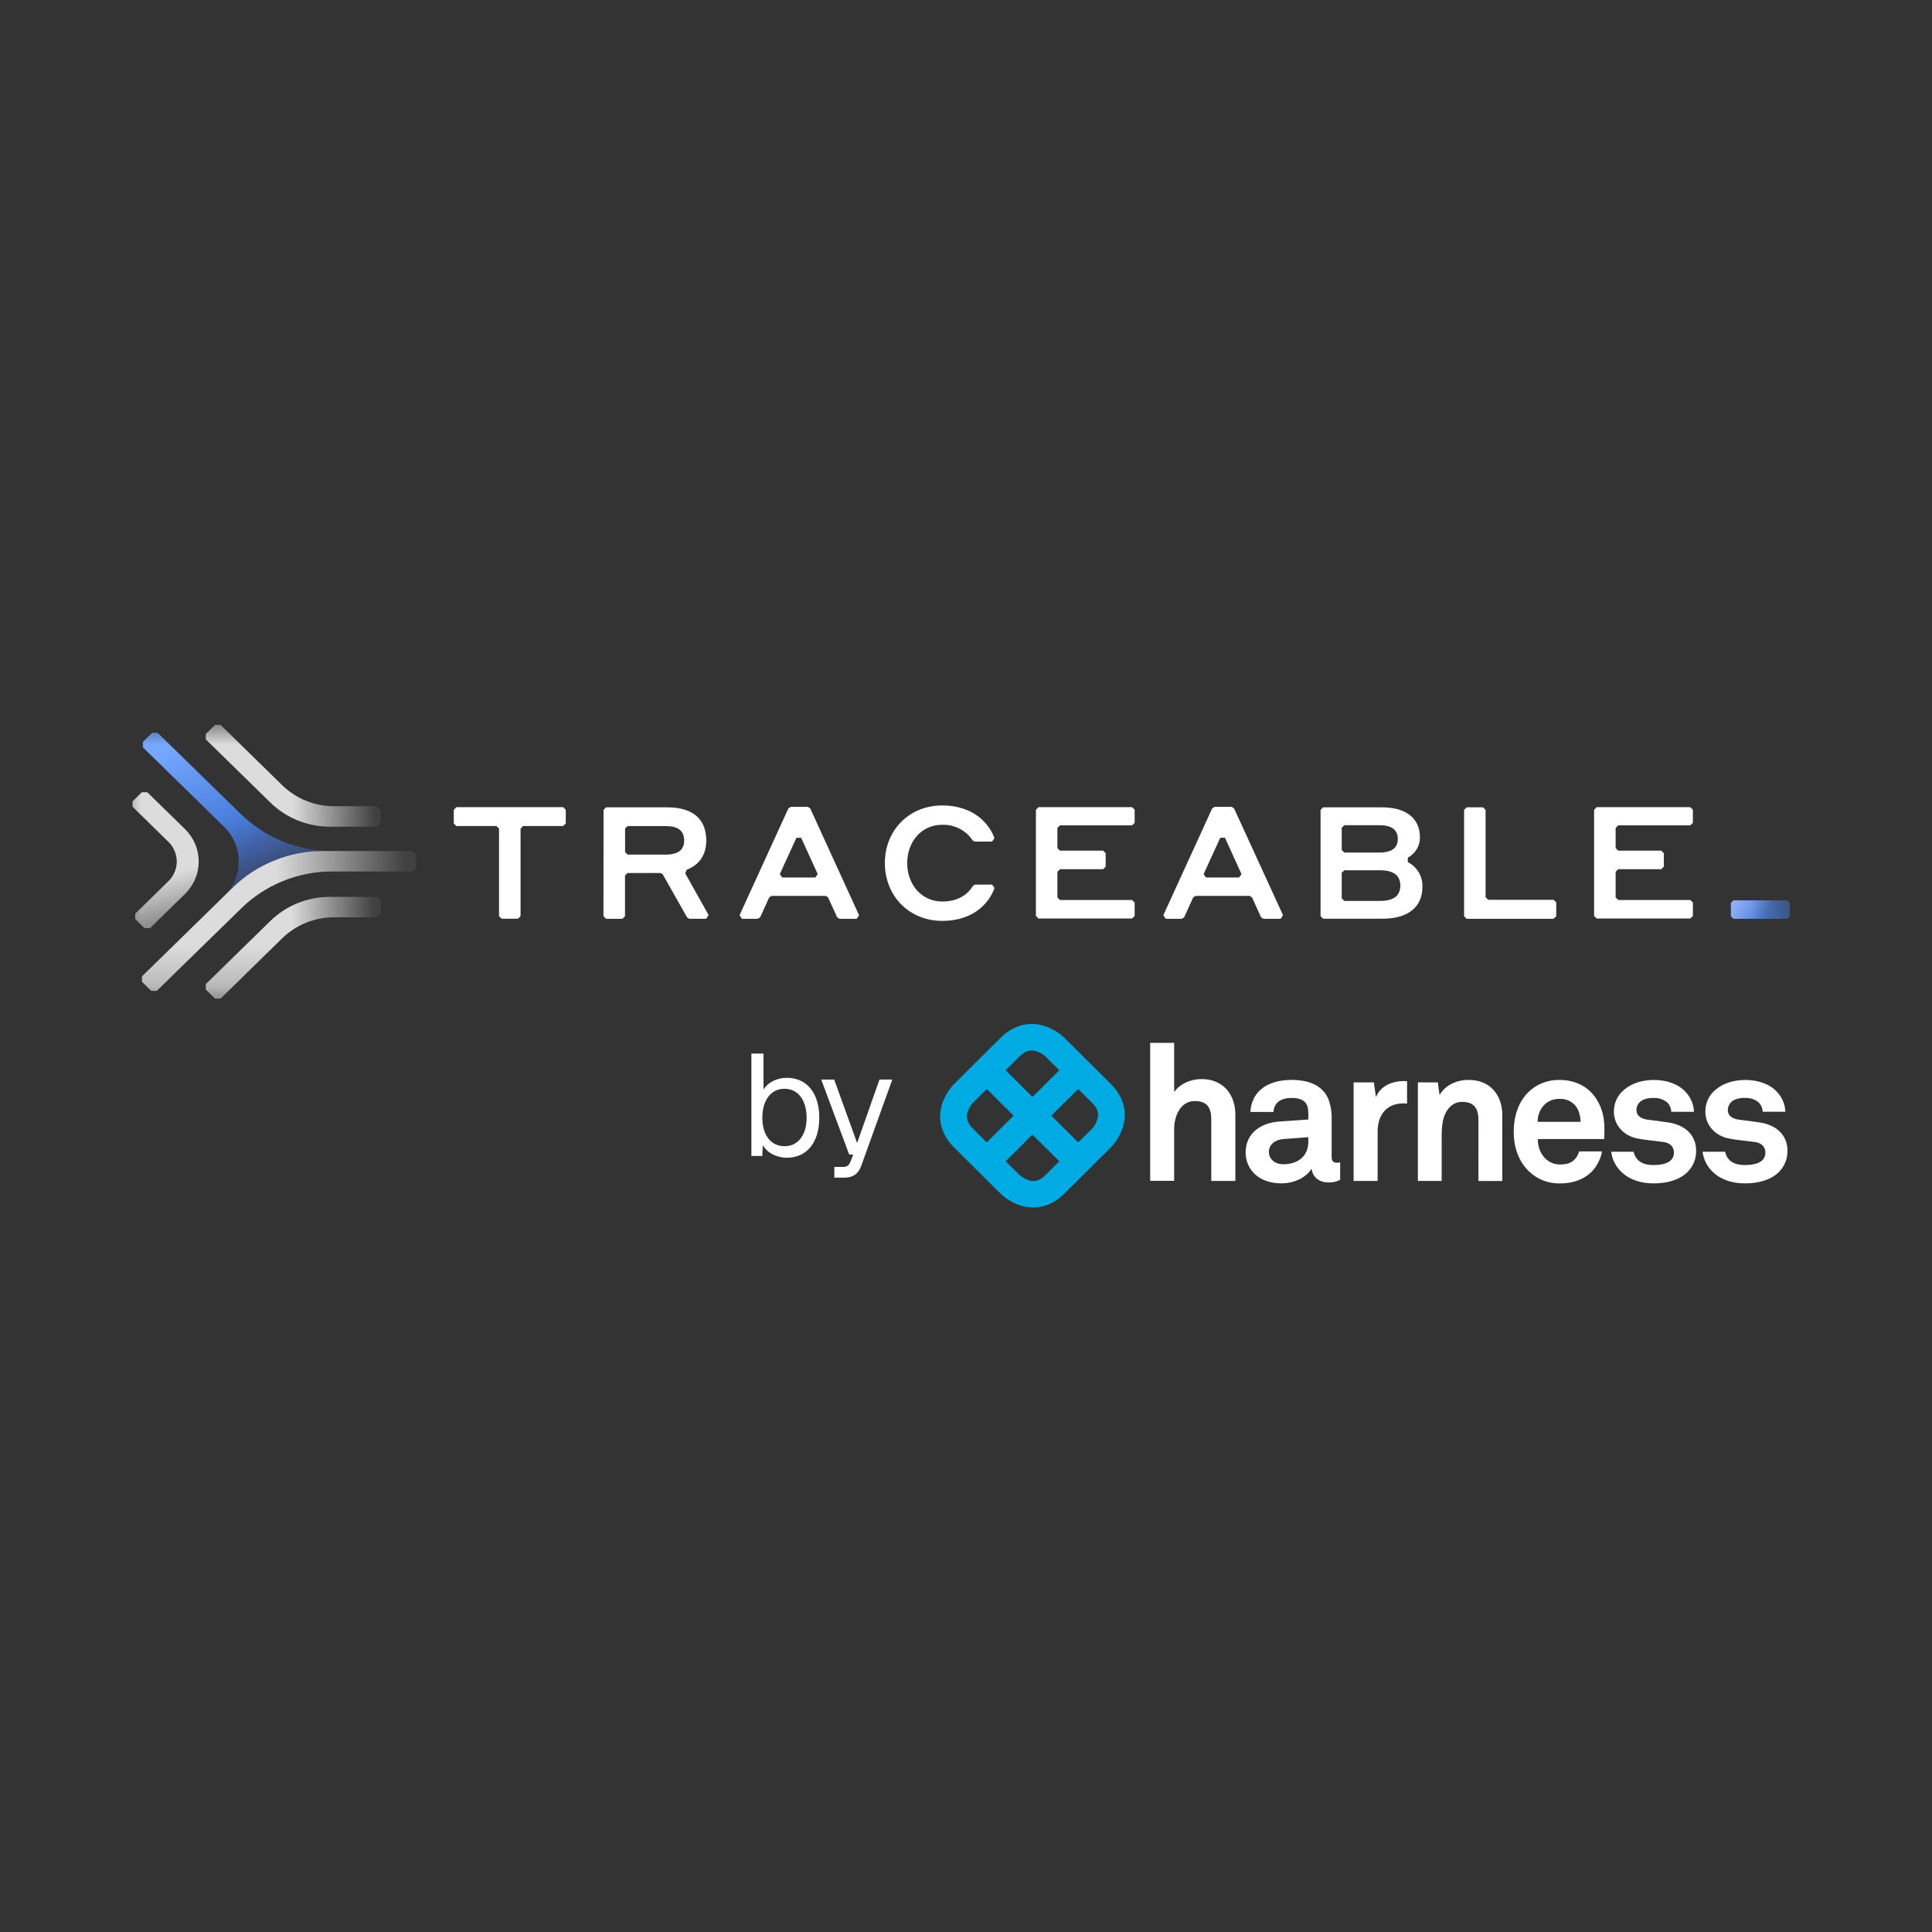 <svg width="48" height="48" viewBox="0 0 48 48" fill="none" xmlns="http://www.w3.org/2000/svg">
<rect x="0" y="0" width="48" height="48" fill="#333333" stroke="none"/>
<mask id="mask0_309_184" style="mask-type:luminance" maskUnits="userSpaceOnUse" x="3" y="18" width="42" height="7">
<path d="M44.409 18H3V24.788H44.409V18Z" fill="white"/>
</mask>
<g mask="url(#mask0_309_184)">
<path d="M5.566 22.264L5.728 22.106L5.78 22.054C5.78 22.054 7.186 21.142 8.029 21.142H8.102C7.314 21.102 6.568 20.784 6.003 20.245L3.917 18.207H3.779L3.55 18.432V18.567L5.573 20.547C5.804 20.776 5.932 21.086 5.931 21.407C5.93 21.729 5.798 22.037 5.566 22.264Z" fill="url(#paint0_linear_309_184)"/>
<path d="M7.012 19.509L5.48 18.01H5.342L5.113 18.235V18.369L6.716 19.938C7.109 20.323 7.642 20.539 8.198 20.539H9.359L9.456 20.444V20.125L9.359 20.03H8.3C7.817 20.03 7.354 19.843 7.012 19.509Z" fill="url(#paint1_linear_309_184)"/>
<path d="M7.012 23.311L5.48 24.81H5.342L5.113 24.585V24.45L6.716 22.882C7.109 22.498 7.642 22.282 8.198 22.282H9.359L9.456 22.376V22.695L9.359 22.79H8.3C7.817 22.79 7.354 22.977 7.012 23.311Z" fill="url(#paint2_linear_309_184)"/>
<path d="M4.596 20.598L3.66 19.684H3.523L3.293 19.909V20.043L4.184 20.915C4.25 20.979 4.302 21.055 4.337 21.139C4.373 21.223 4.391 21.313 4.391 21.404C4.391 21.495 4.373 21.585 4.337 21.669C4.302 21.753 4.25 21.829 4.184 21.893L3.359 22.701V22.835L3.589 23.06H3.726L4.595 22.211C4.703 22.105 4.789 21.98 4.848 21.841C4.907 21.703 4.937 21.555 4.937 21.405C4.937 21.255 4.907 21.107 4.849 20.968C4.79 20.83 4.704 20.704 4.596 20.598Z" fill="url(#paint3_linear_309_184)"/>
<path d="M10.241 21.143H8.029C7.186 21.143 6.377 21.471 5.78 22.054L3.527 24.258V24.393L3.758 24.618H3.895L5.996 22.566C6.291 22.276 6.642 22.047 7.028 21.89C7.414 21.733 7.828 21.652 8.246 21.652H10.243L10.339 21.561V21.243L10.241 21.143Z" fill="url(#paint4_linear_309_184)"/>
<path d="M11.338 20.054H13.992L14.056 20.117V20.459L13.992 20.522H12.997L12.933 20.585V22.762L12.868 22.825H12.463L12.398 22.762V20.585L12.334 20.522H11.338L11.274 20.459V20.12L11.338 20.054Z" fill="white"/>
<path d="M14.995 20.12L15.059 20.058H16.578C17.201 20.058 17.547 20.338 17.547 20.885C17.547 21.234 17.376 21.488 17.059 21.61L17.025 21.699L17.604 22.733L17.547 22.826H17.127L17.071 22.794L16.464 21.72L16.407 21.689H15.592L15.528 21.751V22.764L15.464 22.827H15.057L14.993 22.764L14.995 20.12ZM15.53 20.584V21.17L15.594 21.233H16.536C16.843 21.233 16.998 21.117 16.998 20.887C16.998 20.635 16.843 20.523 16.536 20.523H15.594L15.53 20.584Z" fill="white"/>
<path d="M20.514 22.258H19.169L19.111 22.295L18.886 22.79L18.826 22.827H18.433L18.374 22.738L19.588 20.083L19.647 20.046H20.07L20.129 20.083L21.343 22.738L21.285 22.827H20.857L20.799 22.79L20.573 22.295L20.514 22.258ZM20.316 21.717L19.904 20.814H19.787L19.374 21.717L19.433 21.801H20.256L20.316 21.717Z" fill="white"/>
<path d="M21.984 21.442C21.984 20.631 22.583 20.011 23.411 20.011C24.214 20.011 24.593 20.495 24.707 20.825L24.647 20.909H24.219L24.165 20.88C24.084 20.757 23.973 20.657 23.841 20.589C23.709 20.521 23.561 20.487 23.412 20.491C22.881 20.491 22.539 20.924 22.539 21.443C22.539 21.962 22.884 22.398 23.411 22.398C23.868 22.398 24.086 22.159 24.172 22.009L24.228 21.977H24.648L24.708 22.061C24.603 22.372 24.242 22.879 23.411 22.879C22.581 22.879 21.984 22.254 21.984 21.442Z" fill="white"/>
<path d="M25.801 20.054H28.125L28.19 20.117V20.444L28.125 20.506H26.335L26.271 20.569V21.071L26.335 21.134H27.406L27.47 21.197V21.532L27.406 21.595H26.335L26.271 21.658V22.297L26.335 22.36H28.125L28.19 22.423V22.758L28.125 22.82H25.801L25.737 22.758V20.12L25.801 20.054Z" fill="white"/>
<path d="M39.67 20.054H41.994L42.059 20.117V20.444L41.994 20.506H40.204L40.14 20.569V21.071L40.204 21.134H41.273L41.337 21.197V21.532L41.273 21.595H40.204L40.14 21.658V22.297L40.204 22.36H41.994L42.059 22.423V22.758L41.994 22.82H39.67L39.605 22.758V20.12L39.67 20.054Z" fill="white"/>
<path d="M31.048 22.258H29.703L29.645 22.295L29.42 22.79L29.361 22.827H28.962L28.903 22.738L30.117 20.083L30.177 20.046H30.599L30.659 20.083L31.877 22.738L31.818 22.827H31.39L31.331 22.79L31.106 22.295L31.048 22.258ZM30.845 21.717L30.434 20.814H30.317L29.904 21.717L29.962 21.801H30.785L30.845 21.717Z" fill="white"/>
<path d="M32.809 20.12L32.873 20.058H34.328C34.946 20.058 35.278 20.338 35.278 20.806C35.279 20.909 35.251 21.009 35.198 21.098C35.145 21.186 35.069 21.259 34.977 21.308V21.418C35.09 21.477 35.185 21.566 35.249 21.674C35.313 21.783 35.345 21.907 35.34 22.033C35.34 22.517 35.005 22.825 34.351 22.825H32.873L32.809 22.762V20.12ZM33.335 20.565V21.118L33.4 21.181H34.269C34.577 21.181 34.728 21.068 34.728 20.841C34.728 20.614 34.572 20.502 34.269 20.502H33.4L33.335 20.565ZM33.335 21.684V22.32L33.4 22.383H34.285C34.632 22.383 34.791 22.25 34.791 22C34.791 21.75 34.62 21.622 34.285 21.622H33.4L33.335 21.684Z" fill="white"/>
<path d="M38.597 22.827H36.439L36.375 22.764V20.12L36.439 20.058H36.845L36.909 20.12V22.292L36.974 22.355H38.6L38.664 22.418V22.764L38.597 22.827Z" fill="white"/>
<path d="M44.407 22.827H43.067L43.004 22.765V22.431L43.067 22.369H44.407L44.47 22.431V22.765L44.407 22.827Z" fill="url(#paint5_linear_309_184)"/>
</g>
<path d="M18.668 26.176H18.969V27.072C19.073 26.893 19.298 26.778 19.553 26.778C20.047 26.778 20.355 27.162 20.355 27.771C20.355 28.38 20.047 28.763 19.553 28.763C19.288 28.763 19.058 28.641 18.951 28.448L18.94 28.72H18.668V26.176ZM18.94 27.771C18.94 28.204 19.155 28.477 19.492 28.477C19.825 28.477 20.04 28.204 20.04 27.771C20.04 27.33 19.825 27.05 19.492 27.05C19.155 27.05 18.94 27.33 18.94 27.771ZM20.403 26.821H20.725L21.295 28.398L21.85 26.821H22.169L21.399 28.96C21.327 29.165 21.191 29.258 20.976 29.258H20.729V28.992H20.948C21.041 28.992 21.094 28.953 21.13 28.86L21.198 28.684H21.098L20.403 26.821Z" fill="white"/>
<g clip-path="url(#clip0_309_184)">
<path d="M27.6 26.933L26.444 25.783C26.308 25.654 26.145 25.556 25.966 25.495C25.572 25.365 25.179 25.467 24.861 25.783L23.702 26.933C23.573 27.069 23.474 27.231 23.413 27.408C23.282 27.801 23.384 28.191 23.702 28.507L24.859 29.657C24.996 29.786 25.159 29.884 25.337 29.945C25.445 29.981 25.558 30 25.671 30C25.949 30 26.215 29.884 26.442 29.657L27.599 28.507C27.728 28.371 27.827 28.209 27.888 28.032C28.02 27.639 27.917 27.249 27.599 26.933H27.6ZM25.74 26.116C25.827 26.144 25.908 26.19 25.976 26.251L26.318 26.591L25.651 27.253L24.985 26.591L25.329 26.248C25.421 26.157 25.551 26.06 25.741 26.116L25.74 26.116ZM24.039 27.631C24.067 27.544 24.113 27.464 24.175 27.396L24.517 27.056L25.183 27.719L24.516 28.382L24.172 28.04C24.08 27.948 23.983 27.819 24.038 27.63L24.039 27.631ZM25.562 29.322C25.475 29.295 25.394 29.249 25.326 29.188L24.985 28.852L25.651 28.189L26.318 28.851L25.974 29.194C25.882 29.285 25.753 29.382 25.562 29.326V29.322ZM27.264 27.811C27.236 27.898 27.19 27.978 27.129 28.046L26.787 28.382L26.12 27.719L26.787 27.056L27.131 27.398C27.223 27.489 27.32 27.618 27.265 27.807" fill="#00ABE4"/>
<path d="M30.094 29.34H30.692V27.692C30.692 27.184 30.381 26.809 29.851 26.809C29.593 26.809 29.316 26.923 29.172 27.132V25.91H28.576V29.338H29.172V28.039C29.172 27.735 29.326 27.355 29.684 27.355C29.999 27.355 30.094 27.53 30.094 27.816V29.34ZM32.505 28.365C32.505 28.728 32.245 28.926 31.876 28.926C31.691 28.926 31.525 28.808 31.525 28.62C31.525 28.422 31.7 28.314 31.88 28.3L32.505 28.253V28.365ZM33.003 29.378C33.105 29.381 33.206 29.359 33.296 29.312V28.879C33.272 28.884 33.246 28.888 33.221 28.888C33.121 28.888 33.084 28.846 33.084 28.733V27.824C33.091 27.656 33.067 27.488 33.012 27.329C32.87 26.962 32.51 26.83 32.089 26.83C31.539 26.83 31.099 27.075 31.065 27.626H31.639C31.653 27.4 31.814 27.278 32.089 27.278C32.425 27.278 32.505 27.433 32.505 27.663V27.814L31.78 27.865C31.311 27.898 30.947 28.166 30.947 28.632C30.947 29.033 31.25 29.4 31.837 29.4C32.188 29.4 32.472 29.231 32.586 29.033C32.605 29.217 32.746 29.377 33.002 29.377L33.003 29.378ZM34.863 27.413C34.895 27.413 34.926 27.415 34.958 27.419V26.864C34.932 26.864 34.907 26.858 34.881 26.858C34.592 26.858 34.298 26.976 34.185 27.258L34.133 26.891H33.63V29.34H34.227V28.106C34.227 27.71 34.445 27.414 34.861 27.414L34.863 27.413ZM36.731 29.341H37.324V27.706C37.324 27.197 37.015 26.83 36.49 26.83C36.206 26.83 35.912 26.948 35.765 27.206L35.722 26.891H35.227V29.34H35.818V28.342C35.818 28.135 35.814 27.88 35.899 27.687C35.98 27.508 36.117 27.376 36.325 27.376C36.637 27.376 36.732 27.551 36.732 27.838L36.731 29.341ZM39.267 27.872H38.203C38.2 27.734 38.245 27.599 38.331 27.49C38.38 27.429 38.443 27.38 38.515 27.348C38.586 27.315 38.665 27.299 38.743 27.302C38.812 27.298 38.881 27.309 38.945 27.333C39.01 27.358 39.068 27.395 39.117 27.443C39.212 27.547 39.264 27.688 39.269 27.872H39.267ZM39.861 28.136C39.87 27.829 39.828 27.552 39.648 27.283C39.444 26.977 39.112 26.831 38.749 26.831C38.604 26.827 38.459 26.852 38.324 26.906C38.188 26.959 38.066 27.039 37.963 27.142C37.726 27.382 37.608 27.73 37.608 28.121C37.608 28.522 37.74 28.866 37.986 29.101C38.089 29.2 38.21 29.278 38.344 29.33C38.477 29.381 38.62 29.406 38.763 29.402C39.076 29.402 39.383 29.304 39.592 29.059C39.686 28.945 39.786 28.753 39.8 28.607H39.233C39.213 28.685 39.172 28.757 39.114 28.814C39.029 28.898 38.925 28.931 38.755 28.931C38.618 28.931 38.487 28.877 38.39 28.781C38.328 28.717 38.281 28.642 38.25 28.559C38.219 28.477 38.205 28.389 38.209 28.3H39.856C39.856 28.248 39.861 28.136 39.861 28.136ZM40.656 27.575C40.657 27.518 40.676 27.463 40.71 27.416C40.744 27.37 40.791 27.335 40.845 27.316C40.927 27.286 41.014 27.273 41.101 27.279C41.218 27.275 41.333 27.316 41.423 27.391C41.485 27.453 41.52 27.535 41.522 27.622H42.086C42.079 27.433 42.001 27.253 41.868 27.118C41.688 26.925 41.39 26.831 41.097 26.831C40.788 26.831 40.529 26.92 40.348 27.076C40.267 27.143 40.203 27.227 40.159 27.322C40.116 27.418 40.095 27.522 40.097 27.626C40.097 27.937 40.325 28.21 40.661 28.281C40.879 28.328 41.125 28.342 41.343 28.375C41.494 28.399 41.589 28.493 41.589 28.634C41.589 28.903 41.286 28.945 41.087 28.945C40.916 28.945 40.808 28.912 40.713 28.837C40.647 28.779 40.603 28.7 40.588 28.614H40.03C40.053 28.807 40.144 28.986 40.286 29.119C40.49 29.313 40.77 29.401 41.082 29.401C41.419 29.401 41.726 29.317 41.925 29.119C41.996 29.049 42.051 28.965 42.088 28.873C42.125 28.78 42.143 28.681 42.139 28.582C42.139 28.196 41.856 27.951 41.467 27.89C41.225 27.852 41.164 27.847 40.941 27.819C40.809 27.8 40.657 27.748 40.657 27.574L40.656 27.575ZM43.795 27.621H44.357C44.35 27.432 44.272 27.253 44.139 27.117C43.959 26.925 43.66 26.831 43.369 26.831C43.061 26.831 42.801 26.92 42.62 27.076C42.539 27.143 42.475 27.227 42.431 27.322C42.388 27.418 42.367 27.522 42.369 27.626C42.369 27.937 42.597 28.21 42.933 28.281C43.151 28.328 43.397 28.342 43.615 28.375C43.766 28.399 43.861 28.493 43.861 28.634C43.861 28.903 43.558 28.945 43.359 28.945C43.188 28.945 43.08 28.912 42.985 28.837C42.919 28.779 42.875 28.7 42.86 28.614H42.3C42.323 28.807 42.414 28.986 42.557 29.119C42.76 29.313 43.04 29.401 43.352 29.401C43.689 29.401 43.996 29.317 44.195 29.119C44.266 29.049 44.321 28.965 44.358 28.873C44.395 28.78 44.412 28.681 44.409 28.582C44.409 28.196 44.125 27.951 43.736 27.89C43.494 27.852 43.433 27.847 43.21 27.819C43.078 27.8 42.927 27.748 42.927 27.574C42.928 27.517 42.947 27.462 42.981 27.416C43.014 27.369 43.062 27.334 43.116 27.315C43.197 27.285 43.285 27.272 43.371 27.278C43.489 27.274 43.604 27.314 43.693 27.39C43.755 27.452 43.791 27.534 43.793 27.621" fill="white"/>
</g>
<defs>
<linearGradient id="paint0_linear_309_184" x1="4.283" y1="18.574" x2="6.1" y2="22.853" gradientUnits="userSpaceOnUse">
<stop stop-color="#75A7FF"/>
<stop offset="0.479" stop-color="#497EDC"/>
<stop offset="1" stop-color="#456BE0" stop-opacity="0"/>
</linearGradient>
<linearGradient id="paint1_linear_309_184" x1="9.292" y1="17.989" x2="5.255" y2="18.037" gradientUnits="userSpaceOnUse">
<stop stop-color="#DBDBDB" stop-opacity="0.08"/>
<stop offset="0.51" stop-color="#DCDCDC"/>
</linearGradient>
<linearGradient id="paint2_linear_309_184" x1="9.292" y1="22.26" x2="5.255" y2="22.309" gradientUnits="userSpaceOnUse">
<stop stop-color="#DBDBDB" stop-opacity="0.08"/>
<stop offset="0.51" stop-color="#DCDCDC"/>
</linearGradient>
<linearGradient id="paint3_linear_309_184" x1="7.582" y1="23.091" x2="6.485" y2="18.931" gradientUnits="userSpaceOnUse">
<stop stop-color="#DBDBDB" stop-opacity="0.08"/>
<stop offset="0.51" stop-color="#DCDCDC"/>
</linearGradient>
<linearGradient id="paint4_linear_309_184" x1="10.081" y1="21.113" x2="3.751" y2="21.2" gradientUnits="userSpaceOnUse">
<stop stop-color="#DBDBDB" stop-opacity="0.08"/>
<stop offset="0.51" stop-color="#DCDCDC"/>
</linearGradient>
<linearGradient id="paint5_linear_309_184" x1="44.409" y1="21.818" x2="43.384" y2="21.243" gradientUnits="userSpaceOnUse">
<stop stop-color="#497EDC"/>
<stop offset="1" stop-color="#AEC2FF"/>
</linearGradient>
<clipPath id="clip0_309_184">
<rect width="21.05" height="4.56" fill="white" transform="translate(23.358 25.44)"/>
</clipPath>
</defs>
</svg>
